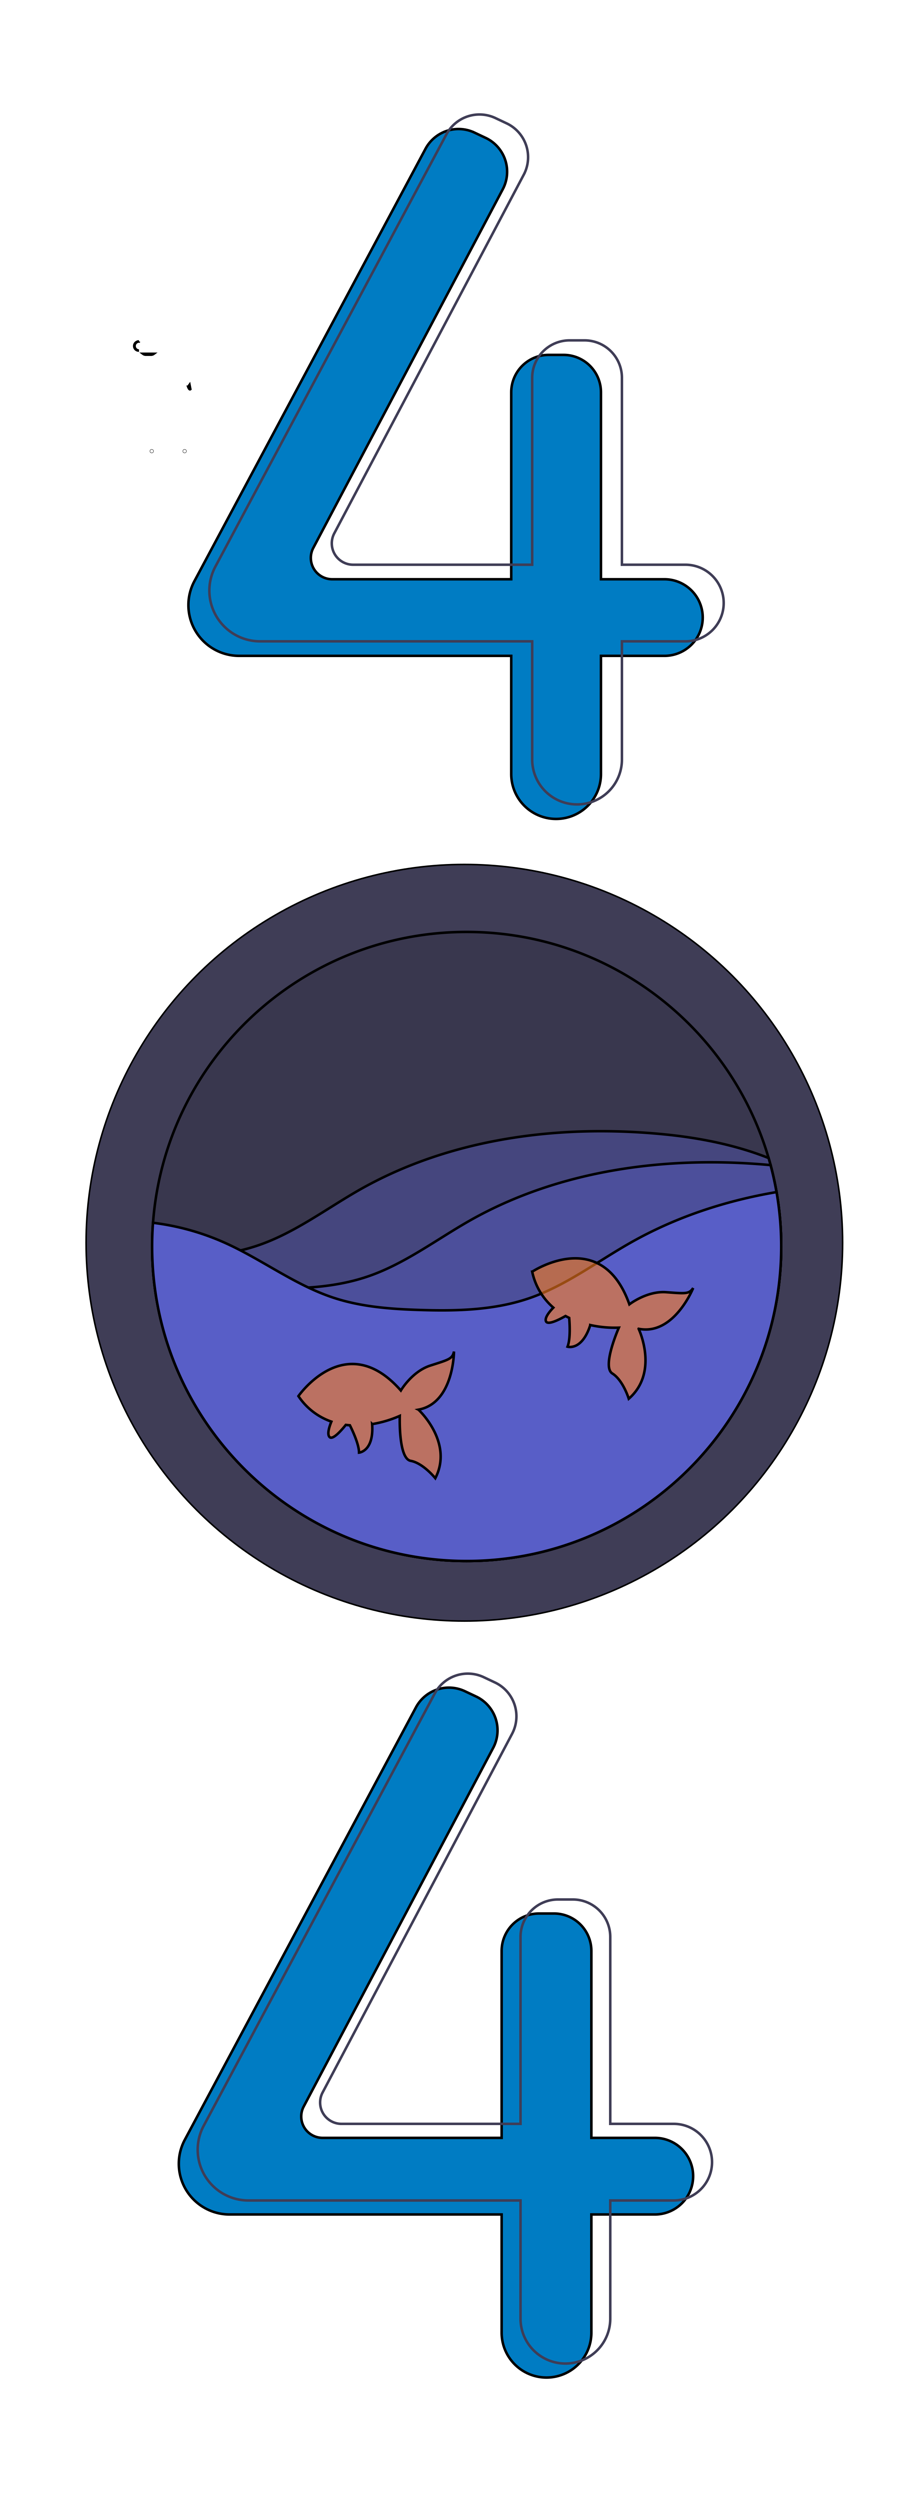 <svg width="200" height="550" xmlns="http://www.w3.org/2000/svg" xmlns:xlink="http://www.w3.org/1999/xlink">
 <g>
  <title>Layer 1</title>
  <g id="svg_77" stroke="null">
   <g id="svg_76" transform="matrix(0.556 0 0 0.556 -610.71 -128.504)" stroke="null">
    <title>Layer 1</title>
    <g id="svg_49" stroke="null">
     <circle transform="matrix(0.615 0 0 0.615 -1.477 -1332.88)" id="svg_68" fill="#3f3d56" r="243.4" cy="3342.662" cx="2087.207" stroke="null"/>
     <path id="svg_67" opacity="0.1" d="m1407.54,724.314c0,68.744 -55.734,124.472 -124.472,124.472c-3.945,0 -7.853,-0.178 -11.693,-0.542c-61.888,-5.779 -110.625,-56.854 -112.699,-119.733q-0.074,-2.099 -0.074,-4.197q0,-4.714 0.351,-9.355c4.782,-64.369 58.528,-115.087 124.121,-115.087c56.62,0 104.403,37.8 119.499,89.534c0.265,0.929 0.529,1.846 0.782,2.8q1.385,5.231 2.339,10.641a125.549,125.549 0 0 1 1.846,21.466l0,-0z" stroke="null"/>
     <path id="svg_66" opacity="0.4" fill="#585ec7" d="m1407.54,724.314c0,68.744 -55.734,124.472 -124.472,124.472c-67.335,0 -122.189,-53.481 -124.398,-120.275c14.192,0.406 28.649,-0.062 42.059,-4.683c14.537,-5.003 26.981,-14.58 40.367,-22.156c35.96,-20.279 78.874,-25.738 119.955,-21.725c13.952,1.36 28.421,4.191 41.517,9.398a124.558,124.558 0 0 1 4.973,34.938l0,0.031l0,0z" stroke="null"/>
     <path id="svg_65" opacity="0.4" fill="#585ec7" d="m1407.54,724.314c0,68.744 -55.734,124.472 -124.472,124.472c-3.945,0 -7.853,-0.178 -11.693,-0.542a124.478,124.478 0 0 1 -69.286,-107.431c14.192,0.406 28.649,-0.062 42.059,-4.683c14.543,-5.003 26.981,-14.58 40.367,-22.156c35.634,-20.1 78.093,-25.633 118.835,-21.83q1.385,5.231 2.339,10.641a125.549,125.549 0 0 1 1.852,21.528l0,0z" stroke="null"/>
     <path id="svg_64" fill="#585ec7" d="m1407.54,724.314c0,68.744 -55.734,124.472 -124.472,124.472s-124.472,-55.728 -124.472,-124.472q0,-4.714 0.351,-9.355a98.821,98.821 0 0 1 28.421,7.908c14.598,6.554 27.584,16.617 42.767,21.67c11.078,3.693 22.857,4.573 34.514,4.923c14.555,0.462 29.418,0.092 43.185,-4.653c14.537,-5.003 26.975,-14.58 40.367,-22.125c17.805,-10.044 37.332,-16.451 57.488,-19.872a125.549,125.549 0 0 1 1.852,21.503l0,-0z" stroke="null"/>
     <path id="svg_57" opacity="0.6" fill="#fe7d1e" d="m1263.989,788.904c14.001,-2.585 14.063,-22.993 14.063,-22.993c-0.615,2.917 -2.049,3.2 -9.342,5.539s-11.693,9.878 -11.693,9.878c-21.793,-24.845 -40.527,2.209 -40.527,2.209a25.848,25.848 0 0 0 13.041,10.099c-0.862,2.105 -1.772,5.04 -0.702,6.117c1.231,1.231 4.597,-2.554 6.407,-4.825c0.542,0.062 1.083,0.117 1.625,0.154c1.04,2.086 3.619,7.57 3.613,10.826c0,0 5.945,-0.455 5.194,-11.293a44.841,44.841 0 0 0 10.936,-3.256s-0.615,16.906 4.308,17.792s9.749,6.881 9.749,6.881c7.311,-14.26 -6.671,-27.128 -6.671,-27.128l0,-0z" stroke="null"/>
     <path id="svg_56" opacity="0.6" fill="#fe7d1e" d="m1351.123,756.907c13.958,2.794 21.583,-16.137 21.583,-16.137c-1.631,2.462 -3.077,2.209 -10.727,1.656s-14.518,4.813 -14.518,4.813c-11.022,-31.129 -38.459,-12.924 -38.459,-12.924a25.848,25.848 0 0 0 8.37,14.217c-1.582,1.637 -3.514,4.025 -2.917,5.416c0.689,1.631 5.213,-0.665 7.736,-2.105c0.48,0.265 0.966,0.511 1.452,0.745c0.191,2.326 0.554,8.376 -0.659,11.398c0,0 5.693,1.779 9.01,-8.567a44.638,44.638 0 0 0 11.306,1.034s-6.856,15.466 -2.585,18.131s6.499,10.001 6.499,10.001c12.093,-10.555 3.908,-27.676 3.908,-27.676l0,-0z" stroke="null"/>
     <circle transform="matrix(0.615 0 0 0.615 -1.477 -1332.88)" id="svg_55" opacity="0.25" fill="#fff" r="1.04" cy="3560.572" cx="1732.557" stroke="null"/>
     <circle transform="matrix(0.615 0 0 0.615 -1.477 -1332.88)" id="svg_54" opacity="0.25" fill="#fff" r="1.04" cy="3565.382" cx="1742.267" stroke="null"/>
     <circle transform="matrix(0.615 0 0 0.615 -1.477 -1332.88)" id="svg_53" opacity="0.25" fill="#fff" r="1.04" cy="3529.722" cx="1638.847" stroke="null"/>
     <circle transform="matrix(0.615 0 0 0.615 -1.477 -1332.88)" id="svg_52" opacity="0.25" fill="#fff" r="1.04" cy="3537.962" cx="1638.337" stroke="null"/>
     <use transform="matrix(0.186 0 0 0.186 1012.77 854.55)" xlink:href="#svg_118" id="svg_50" y="-2494.828" x="-726.237" stroke="null"/>
    </g>
    <g id="svg_39" stroke="null">
     <path id="svg_48" opacity="0.1" d="m1153.315,366.24c0.022,0 0.044,0.001 0.066,0.002a1.801,1.801 0 0 0 0,3.599c-0.022,0.001 -0.044,0.002 -0.066,0.002a1.801,1.801 0 0 1 0,-3.602l0,-0z" stroke="null"/>
     <path id="svg_47" opacity="0.1" d="m1159.243,371.116a1.749,1.749 0 0 1 -1.052,0.352l-2.108,0a1.749,1.749 0 0 1 -1.052,-0.352l4.212,0l-0,0z" stroke="null"/>
     <path id="svg_46" fill="#fbbebe" d="m1172.853,384.167s0.454,1.308 0.87,0.96l-0.331,-1.71l-0.538,0.75l0,0z" stroke="null"/>
     <circle transform="matrix(0.14 0 0 0.14 0 0)" id="svg_45" fill="#fff" r="5" cy="2925.996" cx="8274.543" stroke="null"/>
     <circle transform="matrix(0.14 0 0 0.14 0 0)" id="svg_44" fill="#fff" r="5" cy="2925.996" cx="8367.543" stroke="null"/>
     <path id="svg_43" fill="#007cc3" d="m1361.33,460.322l-25.117,0l0,-73.964a14.812,14.812 0 0 0 -14.812,-14.812l-5.885,0a14.812,14.812 0 0 0 -14.812,14.812l0,73.964l-70.847,0a8.456,8.456 0 0 1 -7.477,-12.406l74.983,-141.92a14.812,14.812 0 0 0 -6.772,-20.314l-4.426,-2.09a14.812,14.812 0 0 0 -19.388,6.411l-91.452,171.079a20.085,20.085 0 0 0 -2.372,9.469l0,0a20.086,20.086 0 0 0 20.086,20.085l107.665,0l0,46.77a17.755,17.755 0 0 0 17.755,17.755l0,0a17.755,17.755 0 0 0 17.755,-17.755l0,-46.77l25.117,0a15.157,15.157 0 0 0 15.157,-15.157l0,0a15.157,15.157 0 0 0 -15.157,-15.157l0,0z" stroke="null"/>
     <path id="svg_42" stroke-miterlimit="10" fill="none" d="m1369.625,454.574l-25.117,0l0,-73.964a14.812,14.812 0 0 0 -14.812,-14.812l-5.885,0a14.812,14.812 0 0 0 -14.812,14.812l0,73.964l-70.847,0a8.456,8.456 0 0 1 -7.477,-12.406l74.984,-141.92a14.812,14.812 0 0 0 -6.772,-20.314l-4.426,-2.09a14.812,14.812 0 0 0 -19.388,6.411l-91.452,171.079a20.086,20.086 0 0 0 -2.372,9.469l0,0a20.086,20.086 0 0 0 20.086,20.086l107.665,0l0,46.77a17.755,17.755 0 0 0 17.755,17.755l0,0a17.755,17.755 0 0 0 17.755,-17.755l0,-46.77l25.117,0a15.157,15.157 0 0 0 15.157,-15.157l0,0a15.157,15.157 0 0 0 -15.157,-15.157l0,0z" stroke="#3f3d56"/>
     <path id="svg_41" fill="#007cc3" d="m1357.535,1077.04l-25.117,0l0,-73.964a14.812,14.812 0 0 0 -14.812,-14.812l-5.885,0a14.812,14.812 0 0 0 -14.812,14.812l0,73.964l-70.847,0a8.456,8.456 0 0 1 -7.477,-12.406l74.983,-141.92a14.812,14.812 0 0 0 -6.772,-20.314l-4.426,-2.09a14.812,14.812 0 0 0 -19.388,6.411l-91.452,171.079a20.085,20.085 0 0 0 -2.372,9.469l0,0a20.086,20.086 0 0 0 20.086,20.085l107.665,0l0,46.77a17.755,17.755 0 0 0 17.755,17.755l0,0a17.755,17.755 0 0 0 17.755,-17.755l0,-46.77l25.117,0a15.157,15.157 0 0 0 15.157,-15.157l0,0a15.157,15.157 0 0 0 -15.157,-15.157z" stroke="null"/>
     <path id="svg_78" stroke-miterlimit="10" fill="none" d="m1365.009,1071.497l-25.117,0l0,-73.964a14.812,14.812 0 0 0 -14.812,-14.812l-5.885,0a14.812,14.812 0 0 0 -14.812,14.812l0,73.964l-70.847,0a8.456,8.456 0 0 1 -7.477,-12.406l74.984,-141.92a14.812,14.812 0 0 0 -6.772,-20.314l-4.426,-2.09a14.812,14.812 0 0 0 -19.388,6.411l-91.452,171.079a20.086,20.086 0 0 0 -2.372,9.469l0,0a20.086,20.086 0 0 0 20.086,20.086l107.665,0l0,46.77a17.755,17.755 0 0 0 17.755,17.755l0,0a17.755,17.755 0 0 0 17.755,-17.755l0,-46.77l25.117,0a15.157,15.157 0 0 0 15.157,-15.157l0,0a15.157,15.157 0 0 0 -15.157,-15.157l0,0z" stroke="#3f3d56"/>
    </g>
   </g>
  </g>
 </g>

</svg>